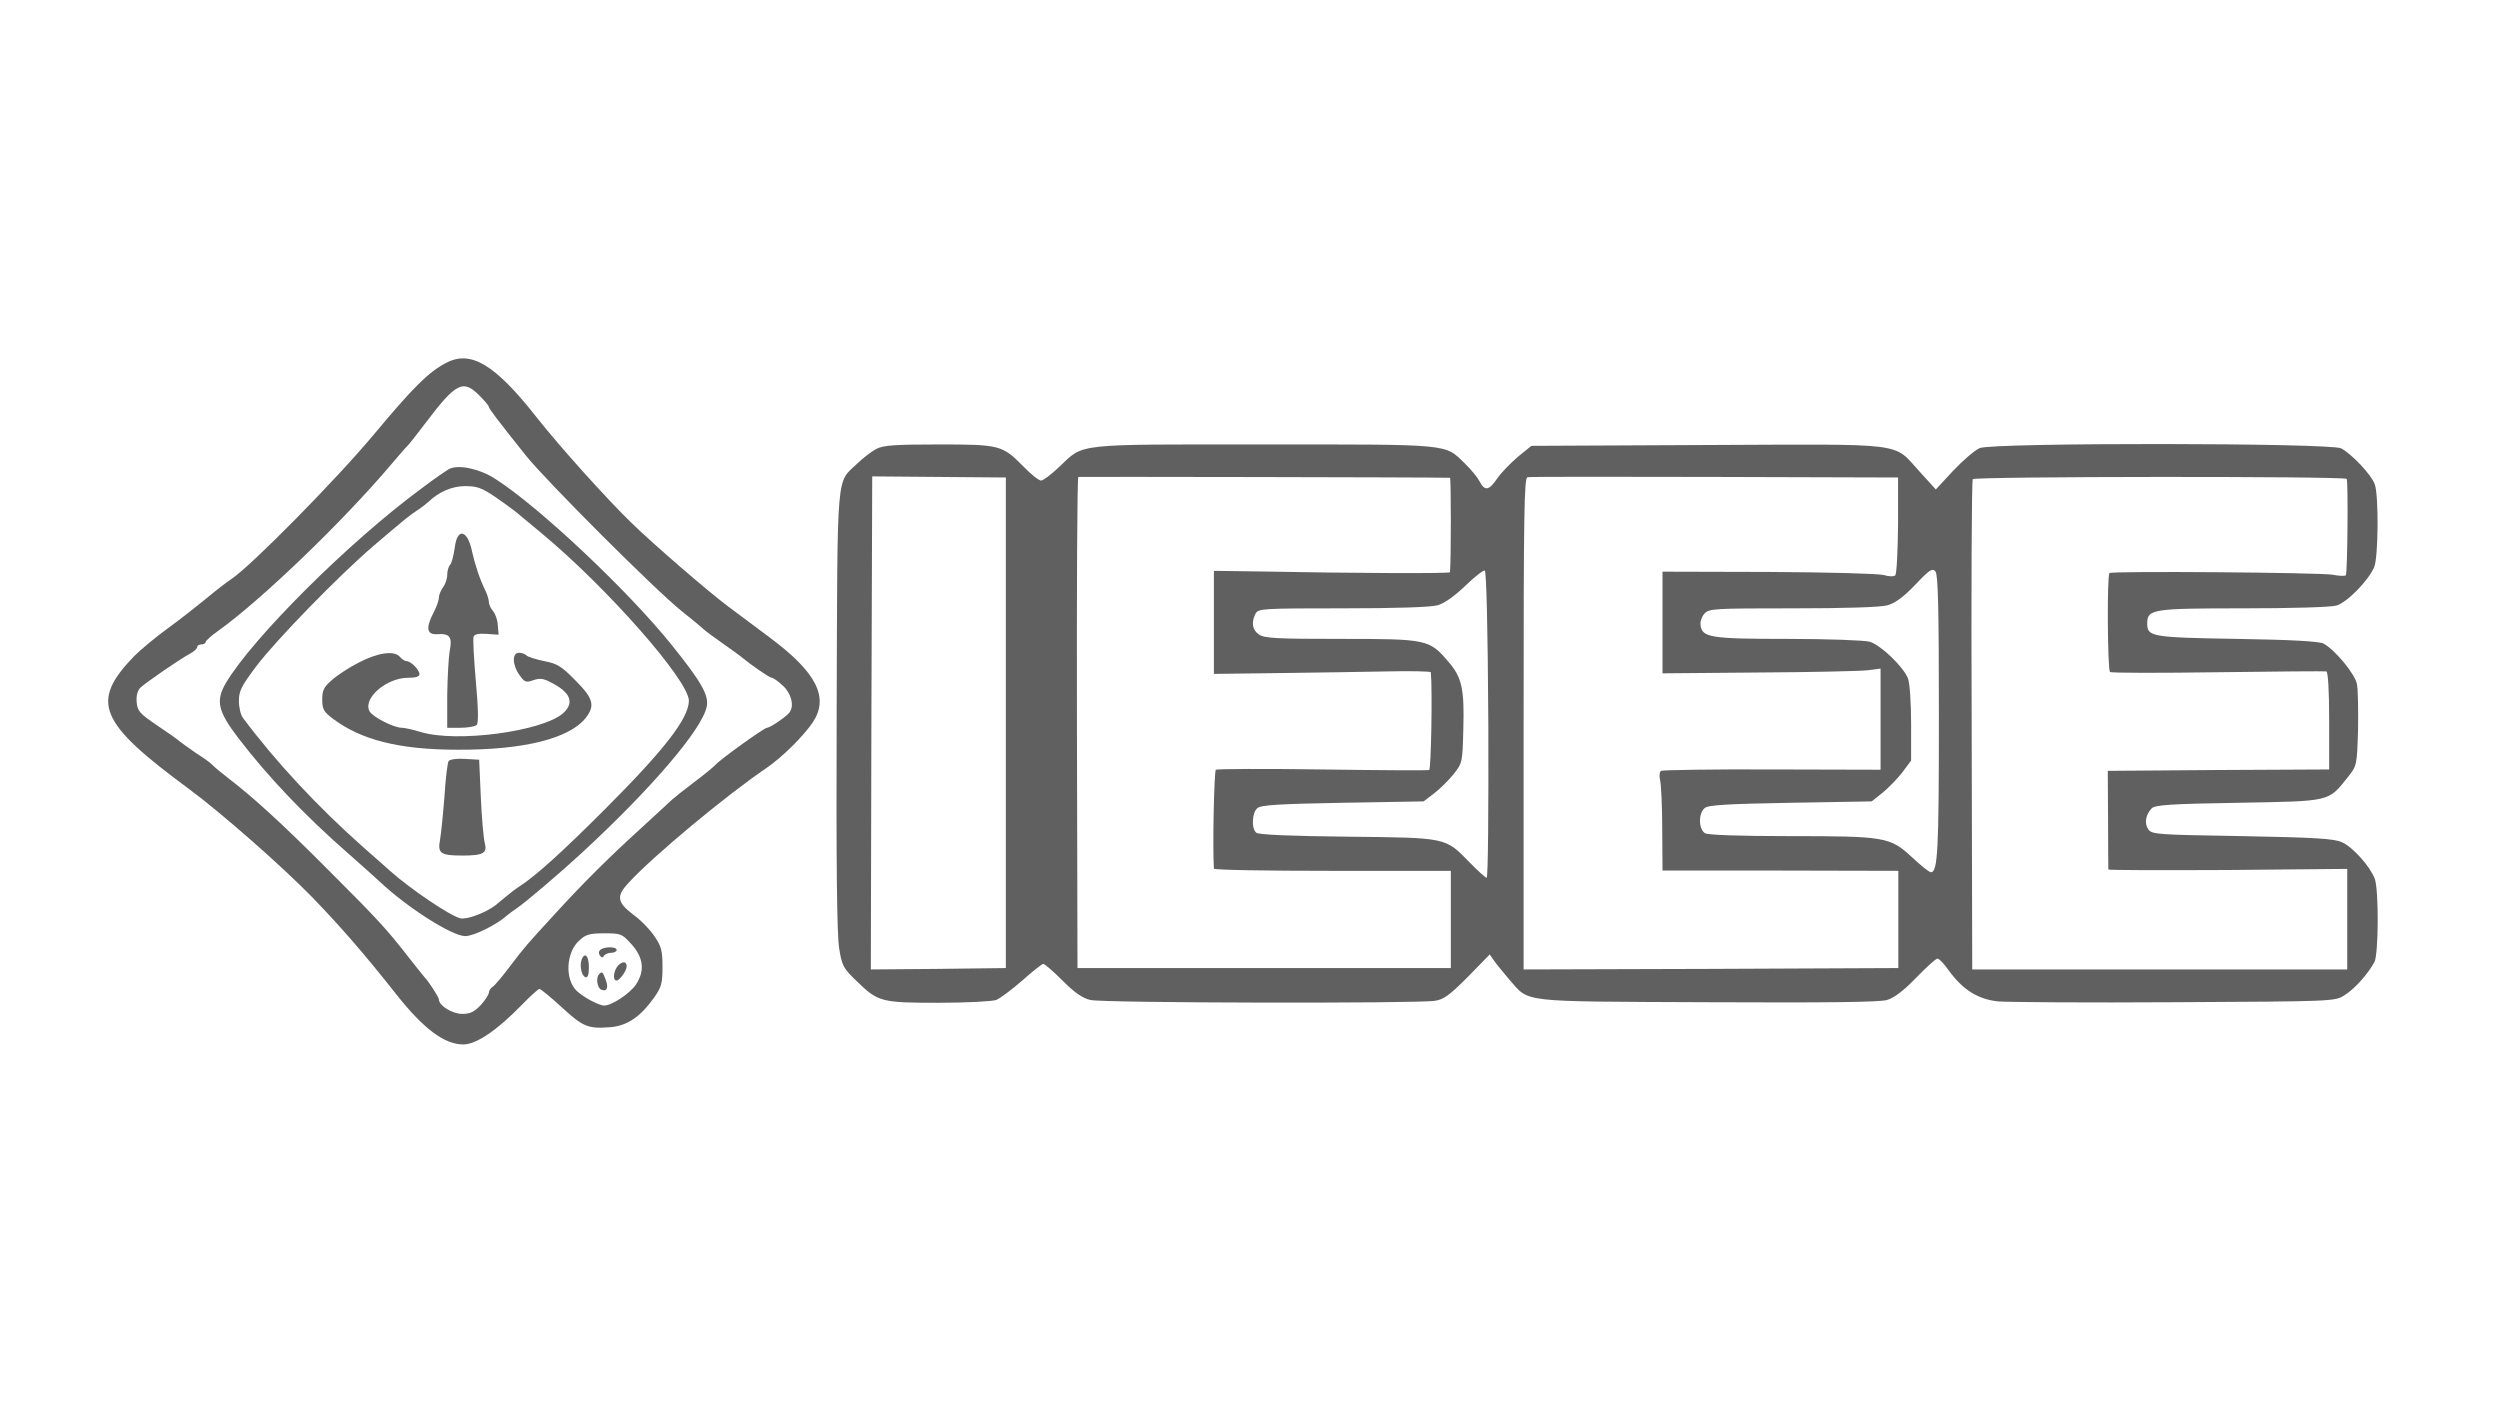 <?xml version="1.0" standalone="no"?>
<!DOCTYPE svg PUBLIC "-//W3C//DTD SVG 20010904//EN"
 "http://www.w3.org/TR/2001/REC-SVG-20010904/DTD/svg10.dtd">
<svg version="1.0" xmlns="http://www.w3.org/2000/svg"
 width="900pt" height="507pt" viewBox="0 0 900 507"
 preserveAspectRatio="xMidYMid meet">
<g transform="translate(0,507) scale(0.1,-0.1)"
fill="#606060" stroke="none">
<path d="M1605 3763 c-62 -32 -118 -88 -259 -257 -136 -163 -441 -472 -511
-519 -18 -12 -60 -44 -93 -72 -33 -27 -95 -76 -138 -107 -44 -32 -98 -77 -121
-100 -159 -165 -129 -238 197 -478 115 -85 335 -278 445 -391 104 -108 185
-201 302 -349 98 -124 173 -180 241 -180 46 0 121 50 212 144 30 31 58 56 62
56 4 0 40 -29 79 -65 78 -72 96 -79 175 -73 62 5 109 37 159 107 26 37 30 51
30 110 0 57 -4 74 -28 109 -15 23 -49 59 -77 79 -59 45 -62 67 -17 115 88 96
350 314 496 413 56 38 134 115 168 166 58 89 12 179 -156 304 -47 35 -115 86
-150 112 -71 53 -269 224 -346 299 -90 87 -260 276 -345 384 -149 189 -236
241 -325 193z m121 -117 c19 -19 34 -37 34 -41 0 -6 31 -47 134 -176 74 -92
467 -485 560 -559 38 -30 74 -60 80 -66 6 -6 36 -28 66 -49 30 -21 59 -42 65
-47 39 -32 105 -78 113 -78 6 0 24 -13 41 -29 30 -28 41 -72 23 -96 -11 -15
-70 -55 -81 -55 -10 0 -170 -115 -186 -134 -5 -6 -39 -34 -75 -61 -36 -27 -72
-56 -81 -64 -9 -9 -61 -56 -115 -106 -110 -100 -205 -194 -307 -306 -102 -111
-109 -119 -162 -189 -27 -36 -55 -69 -62 -73 -7 -4 -13 -14 -13 -20 0 -7 -13
-27 -29 -45 -24 -25 -38 -32 -67 -32 -36 0 -84 30 -84 52 0 8 -37 65 -50 78
-3 3 -30 37 -60 75 -77 99 -105 130 -285 310 -167 168 -276 267 -360 331 -27
21 -54 43 -60 50 -5 6 -31 25 -58 42 -26 18 -53 37 -60 43 -6 6 -43 32 -82 58
-62 42 -70 51 -73 83 -2 22 3 41 12 51 18 18 146 106 182 125 13 7 24 17 24
23 0 5 7 9 15 9 8 0 15 4 15 8 0 5 21 24 47 42 158 114 448 393 623 600 25 29
50 59 57 65 7 7 36 44 64 81 111 147 136 159 195 100z m548 -1976 c43 -48 48
-96 15 -145 -23 -33 -87 -75 -114 -75 -19 0 -77 31 -100 54 -42 42 -37 137 10
180 24 22 37 26 90 26 60 0 64 -1 99 -40z"/>
<path d="M1620 3383 c-8 -3 -56 -36 -106 -74 -259 -191 -605 -536 -701 -698
-37 -64 -29 -101 45 -198 104 -136 234 -274 395 -415 45 -40 96 -85 112 -100
99 -94 262 -198 310 -198 31 0 115 42 151 75 6 5 22 17 34 25 29 19 157 128
235 200 251 232 431 443 449 525 9 41 -18 89 -125 222 -156 195 -480 500 -636
599 -53 35 -129 52 -163 37z m160 -100 c30 -21 64 -45 75 -54 11 -9 54 -45 95
-79 236 -196 530 -530 530 -603 -1 -64 -89 -177 -304 -392 -152 -152 -248
-239 -306 -276 -14 -9 -36 -26 -50 -38 -14 -11 -29 -24 -35 -29 -35 -27 -102
-53 -127 -48 -35 7 -180 105 -254 171 -6 6 -49 43 -95 84 -165 146 -315 307
-434 466 -8 10 -15 38 -15 61 0 37 9 54 63 126 70 93 300 329 423 434 114 97
126 107 155 126 14 9 32 23 40 30 38 37 86 58 134 58 41 0 59 -6 105 -37z"/>
<path d="M1637 3098 c-4 -28 -11 -56 -17 -62 -5 -5 -10 -21 -10 -35 0 -15 -7
-35 -15 -45 -8 -11 -15 -28 -15 -38 0 -9 -9 -35 -21 -57 -27 -53 -22 -77 16
-74 44 3 54 -10 44 -60 -4 -23 -8 -95 -9 -159 l0 -118 48 0 c26 0 53 5 58 10
7 7 6 59 -3 158 -7 81 -11 153 -8 160 3 9 19 12 47 10 l43 -3 -3 35 c-1 19 -9
41 -17 50 -8 9 -15 24 -15 32 0 9 -6 29 -14 45 -19 38 -36 91 -46 135 -16 81
-54 91 -63 16z"/>
<path d="M1292 2685 c-34 -17 -78 -46 -97 -63 -29 -25 -35 -37 -35 -70 0 -35
5 -44 38 -69 102 -77 240 -112 450 -112 237 -1 402 40 461 115 34 44 27 70
-38 135 -50 51 -65 60 -112 69 -29 6 -58 15 -63 20 -6 6 -18 10 -28 10 -25 0
-24 -44 2 -80 18 -26 24 -28 49 -19 23 8 37 7 63 -7 72 -36 87 -73 46 -111
-74 -66 -384 -108 -514 -68 -27 8 -57 15 -67 15 -30 0 -106 39 -117 60 -24 46
61 120 139 120 28 0 41 4 41 13 0 16 -31 47 -47 47 -6 0 -16 7 -23 15 -20 24
-79 16 -148 -20z"/>
<path d="M1615 2330 c-4 -6 -11 -63 -15 -128 -5 -64 -12 -134 -16 -156 -9 -48
2 -56 81 -56 76 0 90 9 80 46 -4 16 -11 90 -14 164 l-6 135 -52 3 c-29 2 -54
-2 -58 -8z"/>
<path d="M2163 1652 c-7 -4 -9 -13 -4 -21 6 -9 11 -10 15 -2 4 6 16 11 27 11
10 0 19 5 19 10 0 12 -40 13 -57 2z"/>
<path d="M2094 1616 c-8 -22 -1 -59 14 -64 8 -2 12 9 12 37 0 40 -15 55 -26
27z"/>
<path d="M2226 1595 c-17 -18 -22 -55 -6 -55 5 0 17 11 26 26 21 31 6 54 -20
29z"/>
<path d="M2157 1563 c-13 -12 -7 -51 8 -56 20 -8 27 7 15 37 -10 28 -13 30
-23 19z"/>
<path d="M3155 3454 c-16 -8 -47 -32 -68 -52 -77 -74 -72 -6 -75 -887 -2 -561
1 -810 9 -859 10 -63 15 -72 63 -118 77 -75 88 -78 295 -78 100 0 192 5 207
10 15 6 57 38 94 70 37 33 71 60 76 60 5 0 36 -27 70 -61 43 -43 72 -63 100
-69 44 -11 1176 -13 1239 -3 33 5 53 20 119 86 l79 81 16 -23 c9 -13 34 -43
55 -68 74 -83 26 -78 711 -81 429 -2 621 0 648 8 26 8 60 33 106 81 37 38 71
69 76 68 6 0 24 -19 40 -42 51 -70 105 -104 177 -112 35 -3 322 -5 638 -3 573
3 575 3 610 25 36 22 86 78 108 120 15 28 16 261 1 300 -17 44 -79 114 -118
131 -29 13 -95 17 -359 22 -306 5 -324 6 -338 24 -15 22 -10 52 12 76 12 12
65 16 312 20 335 6 323 3 394 92 33 42 33 42 37 171 1 70 0 144 -4 164 -6 35
-77 122 -120 146 -13 8 -115 14 -311 17 -311 5 -324 8 -324 56 0 51 19 54 345
54 169 0 316 4 336 10 38 11 113 87 136 138 15 34 17 260 2 299 -12 34 -83
109 -121 129 -39 20 -1252 21 -1301 1 -18 -8 -60 -44 -95 -81 l-63 -68 -59 65
c-97 106 -36 98 -763 95 l-634 -3 -48 -39 c-26 -22 -60 -57 -74 -77 -31 -46
-46 -48 -65 -11 -8 15 -32 44 -53 64 -73 71 -44 68 -723 68 -689 0 -646 5
-736 -80 -29 -28 -59 -50 -66 -50 -8 0 -36 22 -63 50 -77 78 -85 80 -307 80
-155 0 -199 -3 -223 -16z m466 -986 l0 -883 -243 -3 -243 -2 2 887 c2 489 3
888 3 888 0 0 108 -1 240 -2 l241 -2 0 -883z m1599 882 c4 0 4 -297 0 -340 0
-5 -335 -4 -702 3 l-148 2 0 -185 0 -186 238 3 c130 2 306 4 390 6 83 2 152 0
153 -3 6 -64 1 -350 -6 -352 -5 -2 -179 -1 -385 2 -206 3 -379 2 -383 -1 -6
-5 -12 -272 -7 -356 0 -5 192 -8 426 -8 l427 0 0 -175 0 -175 -672 0 -672 0
-2 883 c-1 485 1 883 5 885 6 1 1271 -1 1338 -3z m1613 -170 c-1 -95 -5 -176
-10 -181 -5 -5 -22 -5 -42 1 -18 5 -204 10 -414 11 l-382 1 0 -183 0 -183 345
3 c190 1 366 5 393 8 l47 6 0 -182 0 -182 -390 1 c-214 1 -394 -2 -400 -5 -6
-3 -7 -18 -4 -32 4 -15 8 -94 8 -177 l1 -150 424 0 425 -1 0 -175 0 -175 -675
-3 -674 -2 0 885 c0 760 2 885 14 887 8 2 312 2 675 1 l659 -2 0 -171z m1615
166 c6 -6 3 -337 -3 -347 -3 -3 -24 -3 -47 2 -46 8 -796 14 -804 6 -9 -9 -7
-348 2 -356 5 -4 180 -4 389 -1 209 3 385 4 390 3 6 -2 10 -70 10 -178 l0
-175 -399 -2 -398 -3 1 -175 c0 -96 1 -177 1 -180 0 -3 193 -3 430 -2 l430 4
0 -181 0 -181 -675 0 -675 0 -2 878 c-2 482 0 882 4 887 6 10 1336 11 1346 1z
m-1468 -857 c0 -485 -4 -559 -29 -559 -6 0 -37 25 -69 55 -78 72 -95 75 -444
75 -173 0 -287 4 -299 10 -24 13 -26 72 -2 91 12 11 81 15 309 19 l292 5 39
31 c21 17 53 50 71 73 l32 43 0 133 c0 74 -5 146 -11 162 -16 42 -99 122 -139
133 -19 5 -152 10 -295 10 -278 0 -307 5 -313 49 -2 12 4 31 14 42 16 18 34
19 318 19 190 0 316 4 341 11 28 8 58 30 100 74 53 56 62 61 73 47 9 -12 12
-133 12 -523z m-1622 -27 c1 -304 -1 -552 -6 -552 -4 0 -32 25 -62 56 -88 90
-79 88 -440 92 -199 2 -319 7 -327 14 -19 15 -16 73 4 89 12 11 81 15 307 19
l291 5 38 29 c21 16 52 47 70 69 32 41 32 43 35 163 4 143 -5 186 -54 242 -68
80 -76 82 -386 82 -231 0 -277 2 -296 16 -24 16 -28 44 -12 75 10 18 24 19
313 19 189 0 317 4 342 11 25 7 60 32 100 70 33 32 65 57 70 55 6 -2 11 -198
13 -554z"/>
</g>
</svg>

